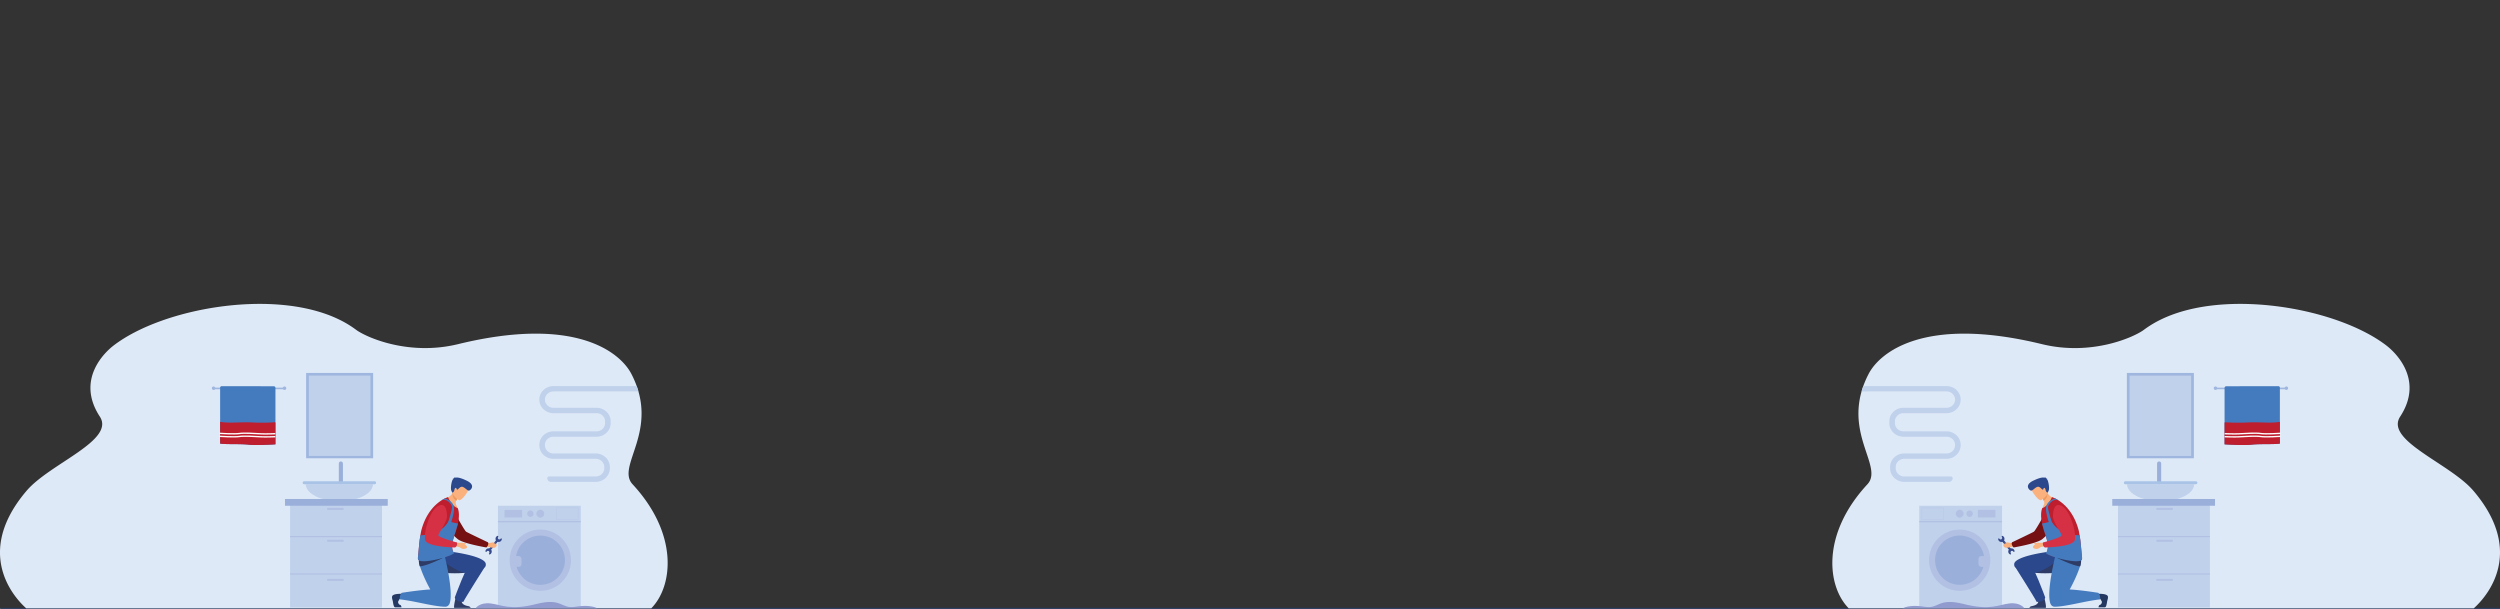<svg xmlns="http://www.w3.org/2000/svg" viewBox="0 0 4281.57 1042.68"><rect x="0" y="0" width="4281.57" height="1042.68" fill="#333333" stroke="none"/><defs><style>.cls-1{fill:#243962;}.cls-2{fill:#dee9f7;}.cls-3{fill:#c0d1ec;}.cls-4{fill:#9fb6df;}.cls-5{fill:#447bbf;}.cls-6{fill:#be1e2d;}.cls-7{fill:#fff;}.cls-8{fill:#b2c1e3;}.cls-9{fill:#9ab0db;}.cls-10{fill:#a8c3e6;}.cls-11{fill:#919bce;}.cls-12{fill:#35498c;}.cls-13{fill:#fab17e;}.cls-14{fill:#751113;}.cls-15{fill:#2b488c;}.cls-16{fill:#2e3b65;}.cls-17{fill:#ee985e;}.cls-18{fill:#d63044;}.cls-19{fill:none;}</style></defs><g id="Layer_2" data-name="Layer 2"><g id="Layer_1-2" data-name="Layer 1"><rect class="cls-1" x="0.84" y="1040.99" width="4280.72" height="1.68" rx="0.84"/><path class="cls-2" d="M4236.74,1041.82c-65.54,0-1070.58.08-1070.58,0-36.81-37.32-47.66-126.43,32.07-212.49,29.21-31.51-48.27-92,2-188.92,19.12-36.84,95.46-100.18,296.94-51,85.67,20.89,158.36-12.47,174.46-24.52A178.59,178.59,0,0,1,3701.28,547c110.88-53.65,302.46-19.48,386.08,45,11.85,9.14,65.73,56.44,23.26,121.44-26.82,41,85.53,80.25,125.45,127.12C4337.58,959.76,4237.66,1040.27,4236.74,1041.82Z"/><path class="cls-3" d="M3357.89,761.9v.67c0,12.8-10.85,23.22-24.18,23.22h-72.46c-8.05,0-14.59,6.28-14.59,14V802c0,7.73,6.54,14,14.59,14h80a3,3,0,0,1,2.95,3,6.25,6.25,0,0,1-1.84,4.42,6.19,6.19,0,0,1-4.42,1.83h-76.69c-13.33,0-24.18-10.41-24.18-23.21V799.8c0-12.79,10.85-23.21,24.18-23.21h72.46c8.05,0,14.6-6.29,14.6-14v-.67c0-7.73-6.55-14-14.6-14H3259.9c-13.33,0-24.17-10.41-24.17-23.21v-3.11c0-12.81,10.84-23.22,24.17-23.22h73.81c8.05,0,14.6-6.29,14.6-14s-6.55-14-14.6-14H3188.2q1.31-4.53,3-9.19h142.54c13.33,0,24.18,10.41,24.18,23.21s-10.85,23.22-24.18,23.22H3259.9c-8,0-14.6,6.29-14.6,14v3.11c0,7.73,6.56,14,14.6,14h73.81C3347,738.69,3357.89,749.1,3357.89,761.9Z"/><rect class="cls-4" x="3792.75" y="663.86" width="123.87" height="2.78"/><path class="cls-4" d="M3791.32,664.84a2.94,2.94,0,1,1,2.94,2.94A2.94,2.94,0,0,1,3791.32,664.84Z"/><path class="cls-4" d="M3912.84,664.84a2.94,2.94,0,1,1,2.94,2.94A2.94,2.94,0,0,1,3912.84,664.84Z"/><path class="cls-5" d="M3904.59,663.94v95.77c-9.51,1.63-34.32.23-48.47,1.86s-46.26-.56-46.26-.56V664.38a2.86,2.86,0,0,1,2.87-2.87l89.3-.14A2.56,2.56,0,0,1,3904.59,663.94Z"/><path class="cls-6" d="M3904.59,722.41v37.3c-9.51,1.63-34.32.23-48.47,1.86s-46.26-.56-46.26-.56v-35.9c.22-1.28.35-2,.35-2a324.3,324.3,0,0,0,38.95.44C3867.39,722.38,3889.29,725.35,3904.59,722.41Z"/><path class="cls-7" d="M3827.23,744.33c-7.75,0-16.81-.37-17.32-.39l.1-2.32c.16,0,16.73.69,24.23.23l1.77-.1c9.09-.57,28-1.74,35.92-.42,8.12,1.35,33.18-.31,33.44-.33l.15,2.32c-1,.07-25.59,1.69-34,.29-7.64-1.27-27.08-.06-35.38.45l-1.78.11C3832.43,744.29,3829.91,744.33,3827.23,744.33Z"/><path class="cls-7" d="M3827.23,749.44c-7.75,0-16.81-.38-17.32-.4l.1-2.32c.16,0,16.73.69,24.23.24l1.77-.11c9.09-.57,28-1.74,35.92-.42,8.12,1.35,33.18-.31,33.44-.32l.15,2.31c-1,.07-25.59,1.7-34,.3-7.64-1.28-27.08-.07-35.38.44l-1.78.11C3832.43,749.39,3829.91,749.44,3827.23,749.44Z"/><rect class="cls-4" x="3642.53" y="638.68" width="114.78" height="146.17"/><rect class="cls-3" x="3647.18" y="643.26" width="105.47" height="137.59"/><rect class="cls-3" x="3286.98" y="866.14" width="141.82" height="174.58"/><rect class="cls-8" x="3286.98" y="892.17" width="141.82" height="2.37"/><path class="cls-8" d="M3328.94,889.86h-37.69V869.71h37.69Zm-37.22-.48h36.75v-19.2h-36.75Z"/><path class="cls-8" d="M3349.45,879.78a6.76,6.76,0,1,1,6.76,6.76A6.76,6.76,0,0,1,3349.45,879.78Z"/><path class="cls-8" d="M3367.71,879.78a5.51,5.51,0,1,1,5.5,5.51A5.5,5.5,0,0,1,3367.71,879.78Z"/><rect class="cls-8" x="3387.34" y="873.31" width="30.19" height="12.95"/><circle class="cls-8" cx="3356.21" cy="959.42" r="52.55"/><circle class="cls-9" cx="3356.21" cy="959.42" r="42.25" transform="translate(-43.26 166.8) rotate(-2.83)"/><rect class="cls-8" x="3388.52" y="952.32" width="15.62" height="18.46" rx="4.7"/><rect class="cls-3" x="3627.32" y="863.77" width="157.47" height="176.65"/><rect class="cls-8" x="3627.32" y="917.96" width="157.47" height="2.09"/><rect class="cls-8" x="3692.87" y="869.81" width="28.56" height="3.5" rx="1.05"/><rect class="cls-8" x="3627.32" y="982.07" width="157.47" height="2.09"/><rect class="cls-8" x="3692.87" y="924.37" width="28.56" height="3.5" rx="1.05"/><rect class="cls-8" x="3692.87" y="991.34" width="28.56" height="3.5" rx="1.05"/><rect class="cls-9" x="3617.51" y="854.56" width="175.97" height="11.58"/><path class="cls-9" d="M3697.78,829.33h0a3.52,3.52,0,0,1-3.51-3.51v-32a3.52,3.52,0,0,1,3.51-3.51h0a3.52,3.52,0,0,1,3.52,3.51v32A3.52,3.52,0,0,1,3697.78,829.33Z"/><path class="cls-3" d="M3757.87,829.33c0,10.82-11.69,20.26-29,25.26h-57c-17.34-5-29-14.44-29-25.26Z"/><path class="cls-10" d="M3760.7,829.33H3640a2.53,2.53,0,0,1-2.53-2.53h0a2.54,2.54,0,0,1,2.53-2.53H3760.7a2.54,2.54,0,0,1,2.54,2.53h0A2.54,2.54,0,0,1,3760.7,829.33Z"/><path class="cls-11" d="M3467.15,1041.86s-6.72-10.64-25.81-8.4-32.67,12.49-78.19,1-41.41,9.1-67.33,4.67-37.3,2.69-37.3,2.69Z"/><rect class="cls-12" x="3434.39" y="923.41" width="3.76" height="19.92" transform="translate(191.33 2399.49) rotate(-39.51)"/><path class="cls-12" d="M3428.2,919.06v0c.8,1.27,1.1,2.9.06,4-1.4,1.45-3.08.89-4.32-.62,0,0-.32-.39-.33-.39-.43-.53-1.58.62-1.5,1.29a5.34,5.34,0,0,0,1.67,3.34,5.42,5.42,0,1,0,5.85-8.92C3428.9,917.44,3427.76,918.38,3428.2,919.06Z"/><path class="cls-12" d="M3444.11,948.23h0c-.8-1.27-1.1-2.91-.06-4,1.4-1.44,3.08-.88,4.32.63,0,0,.32.38.33.39.43.53,1.58-.62,1.5-1.3a5.42,5.42,0,0,0-8.33-3.94,5.42,5.42,0,0,0-1.23,8,5.31,5.31,0,0,0,2,1.53C3443.41,949.86,3444.55,948.91,3444.11,948.23Z"/><path class="cls-13" d="M3434.94,938.08c3.47.55,11.53-1.86,12.12-1.92,5-.48.18-5.4.18-5.4s-7.86-1.72-9.18-1.62a13.2,13.2,0,0,0-1.92.36l1.35,1.32s-6.55.69-6.62,2.21A5.08,5.08,0,0,0,3434.94,938.08Z"/><path class="cls-13" d="M3438.06,929.14l-5.57.67c0,1.47,4.29,1,4.5,1.71s1.19-1,1.19-1Z"/><path class="cls-13" d="M3490,929.58s-7.5.74-7,1.53,3.77,1.14,3.77,1.14l2.63-1.69Z"/><path class="cls-14" d="M3445.69,933.2c-1.2-3.49.48-4.57.48-4.57s34.32-16.28,37.13-18.07S3505,874.4,3505,874.4s7-14,15.91-13.77c7.74.25,12,5.07,14.43,10.13a16.23,16.23,0,0,1-2.94,18c-10.27,10.87-30.91,32.41-36.26,35.68-11.9,7.27-47.56,13.16-47.56,13.16A11.68,11.68,0,0,1,3445.69,933.2Z"/><path class="cls-15" d="M3450.72,970.5c5.18,6,16.1,9.82,37.18,10.8,1.69.08,3.39.15,5.1.2s3.53.09,5.29.11c5.73.08,11.43,0,16.86-.16,5.26-.18,10.28-.47,14.82-.85,8.89-.74,16-1.82,19.65-3.05a7.13,7.13,0,0,0,2.33-1.14,4,4,0,0,0,.91-1.18c1.33-2.47.64-6.51-1-11-2.34-6.48-6.64-13.83-9.53-18.43-.58-.92-1.1-1.72-1.54-2.4-.88-1.35-1.43-2.14-1.43-2.14s-9.84.92-23.32,2.67c-2.75.35-5.66.74-8.65,1.17-29,4.1-57.86,11.46-57.83,21.24C3449.59,967.86,3449.5,969.09,3450.72,970.5Z"/><path class="cls-16" d="M3486.6,981.18c1.76.06,9.93.41,11.69.43,5.73.08,11.43,0,16.86-.16l5.11-20.58C3512.36,971.88,3489.14,980.47,3486.6,981.18Z"/><path class="cls-16" d="M3503.67,1041h-28.09a5,5,0,0,1,4.12-2.92c4.42-.78,12.1-3.17,11.12-9.56s9.78-7.31,9.78-7.31S3505.08,1038.49,3503.67,1041Z"/><path class="cls-15" d="M3450.26,969.44s34.85,54.83,37.75,61.34c0,0,11.86,1.1,14.71-7.37,0,0-20.72-57.86-29.82-62.62S3450.26,969.44,3450.26,969.44Z"/><path class="cls-13" d="M3520.54,854s-12,16.42-22.7,17.3a32.9,32.9,0,0,1,2.49-6.86,7.22,7.22,0,0,0-.13-6.86.93.93,0,0,1,0-.1,65.48,65.48,0,0,1-3-5.94l4.92-8.91,1-4.78a32.51,32.51,0,0,0,2.89,6A22.8,22.8,0,0,0,3520.54,854Z"/><path class="cls-17" d="M3506.41,843.8a13.81,13.81,0,0,1-6.26,13.69,65.48,65.48,0,0,1-3-5.94l4.92-8.91C3506,842.06,3506.41,843.8,3506.41,843.8Z"/><path class="cls-13" d="M3495.62,856.51s15.05-8.2,9.8-17.5-6.85-16.61-16.68-11.77-9.68,9.44-8.68,13S3491.57,858.4,3495.62,856.51Z"/><path class="cls-15" d="M3505.37,820.5c.08-.23.37-.51,1.13-.85a3.37,3.37,0,0,0-1.61.15c-.58-1-1.9-2.74-3.93-2.5a2.52,2.52,0,0,1,1.78,1.27c-3-1.41-8.22-1.26-20.53,4.66-16.22,7.82-6.5,16.57-3.83,17s6.75-5.2,10.91-6.44,7.23,4.4,8.91,4.68.59-.94,2.12-2.51,2.9,1.48,3.15,3.72,2.94,4.09,2.94,4.09.89-.16,2.38-4-.7-16.68-2.85-18.77Z"/><path class="cls-1" d="M3595.25,1023s3.5,5.32,4.31,7-.78,5.39-3.18,5.94c-2.12.48-2.44,4.24-2.44,4.24h10.27a2.69,2.69,0,0,0,2.48-1.52c1.45-3.19,1.78-7.33,2.07-8.72.62-2.91,1.83-5.36,1.29-8.32s-5.59-4.67-14.8-4.64C3585.12,1017.08,3595.25,1023,3595.25,1023Z"/><path class="cls-6" d="M3565.07,959c-7.75,8.21-64.59-8.76-59.83-13.09,1.22-1.09.8-2.41,1.29-4.18,2.36-8.39-2.33-22.75-4.35-28.32-.47-1.29-.79-2.1-.85-2.27a97.81,97.81,0,0,1-4.38-15.83c-1.87-10-1.84-19.36.72-25.07l0-.08c10.65-3.11,16.51-18.78,16.51-18.78s33.74,9.58,46,57.72c0,0,.63,3.06,1.41,7.67h0c.23,1.41.49,3,.74,4.64,1.31,8.56,2.07,19.54,2.84,27.72,0,.29.06.57.09.87C3565.68,953.48,3566.35,957.59,3565.07,959Z"/><path class="cls-5" d="M3520.3,950.81s5.67.75,17.1,1.59c11.84.88,24.4,2.75,26.44,6.73.67,1.31.2,4.65-1.12,9.25-2.92,10.19-10,26.59-18.08,41.13,20.76,1.2,49,5.78,49,5.78a12.42,12.42,0,0,1,2.68,11.34c-1.48,0-5.93.64-12,1.62-22,3.55-48.85,10.84-65.49,10.84-3.64,0-6.36-2.58-7.47-6h0C3504.52,1012.32,3520.3,950.81,3520.3,950.81Z"/><path class="cls-16" d="M3562.72,969.93c-11.46-.36-40.2-14.47-39.73-14.58a137.85,137.85,0,0,1,14.41-2.81c11.84,1,24.4,3,26.44,7.32C3564.51,961.29,3564,964.92,3562.72,969.93Z"/><path class="cls-5" d="M3519.88,853.68s-14.42,3-15.83,15.63c-1,9.2,6.28,30,6.28,30l4.68-1.91s-8.84-25.73-7.48-30.11c1.75-5.61,10-14,17.66-10.65Z"/><path class="cls-5" d="M3565.07,959c-7.75,8.21-65.81-8.58-61.05-12.91a8.93,8.93,0,0,0,2.51-4.36c2.36-8.39-2.33-22.75-4.35-28.32-.47-1.29-4.91-16.58-5-16.74l16.35-3.54s4.63,8,10.63,12a66.29,66.29,0,0,0,37.42,11.59h0c.23,1.41.49,3,.74,4.64,1.31,8.56,2.07,19.54,2.84,27.72,0,.29.06.57.09.87C3565.68,953.48,3566.35,957.59,3565.07,959Z"/><path class="cls-13" d="M3501.09,928.92a30.94,30.94,0,0,1-5.37.7c-2.5.09-5.14-.38-6.34.12-2.53,1.06-10.55,6.57-6.68,8.93a8.92,8.92,0,0,0,10.51-.61c2.64-2.15,9.83-2.32,9.83-2.32Z"/><path class="cls-18" d="M3528,865.27c17.38,5,28,46.74,25.52,59.23S3502,937.64,3502,937.64s-2.76-2.16-3.09-4.39a10,10,0,0,1,0-4.15s31-8.42,31.75-12-14.94-22.58-14.71-32.88S3518.56,862.54,3528,865.27Z"/><path class="cls-2" d="M44.83,1041.82c65.54,0,1070.57.08,1070.57,0,36.82-37.32,47.66-126.43-32.07-212.49-29.2-31.51,48.28-92-2-188.92-19.11-36.84-95.46-100.18-296.93-51C698.71,610.27,626,576.91,609.92,564.86A179,179,0,0,0,580.29,547c-110.88-53.65-302.46-19.48-386.08,45-11.85,9.14-65.74,56.44-23.27,121.44,26.82,41-85.53,80.25-125.45,127.12C-56,959.76,43.91,1040.27,44.83,1041.82Z"/><path class="cls-3" d="M923.68,761.9v.67c0,12.8,10.84,23.22,24.17,23.22h72.46c8,0,14.6,6.28,14.6,14V802c0,7.73-6.55,14-14.6,14h-80a3,3,0,0,0-3,3,6.25,6.25,0,0,0,6.25,6.25h76.69c13.33,0,24.18-10.41,24.18-23.21V799.8c0-12.79-10.85-23.21-24.18-23.21H947.85c-8,0-14.6-6.29-14.6-14v-.67c0-7.73,6.56-14,14.6-14h73.81c13.33,0,24.18-10.41,24.18-23.21v-3.11c0-12.81-10.85-23.22-24.18-23.22H947.85c-8,0-14.6-6.29-14.6-14s6.56-14,14.6-14h145.51c-.87-3-1.85-6.08-3-9.19H947.85c-13.33,0-24.17,10.41-24.17,23.21s10.84,23.22,24.17,23.22h73.81c8.05,0,14.6,6.29,14.6,14v3.11c0,7.73-6.55,14-14.6,14H947.85C934.52,738.69,923.68,749.1,923.68,761.9Z"/><rect class="cls-4" x="364.94" y="663.86" width="123.87" height="2.78" transform="translate(853.75 1330.5) rotate(-180)"/><path class="cls-4" d="M490.24,664.84a2.94,2.94,0,1,0-2.94,2.94A2.93,2.93,0,0,0,490.24,664.84Z"/><path class="cls-4" d="M368.72,664.84a2.94,2.94,0,1,0-2.93,2.94A2.93,2.93,0,0,0,368.72,664.84Z"/><path class="cls-5" d="M377,663.94v95.77c9.51,1.63,34.33.23,48.48,1.86s46.26-.56,46.26-.56V664.38a2.87,2.87,0,0,0-2.87-2.87l-89.3-.14A2.57,2.57,0,0,0,377,663.94Z"/><path class="cls-6" d="M377,722.41v37.3c9.51,1.63,34.33.23,48.48,1.86s46.26-.56,46.26-.56v-35.9c-.23-1.28-.35-2-.35-2a324.38,324.38,0,0,1-38.95.44C414.18,722.38,392.27,725.35,377,722.41Z"/><path class="cls-7" d="M454.33,744.33c7.75,0,16.82-.37,17.33-.39l-.1-2.32c-.17,0-16.73.69-24.24.23l-1.77-.1c-9.09-.57-28-1.74-35.91-.42-8.12,1.35-33.19-.31-33.44-.33l-.16,2.32c1,.07,25.6,1.69,34,.29,7.65-1.27,27.09-.06,35.39.45l1.77.11C449.14,744.29,451.66,744.33,454.33,744.33Z"/><path class="cls-7" d="M454.33,749.44c7.75,0,16.82-.38,17.33-.4l-.1-2.32c-.17,0-16.73.69-24.24.24l-1.77-.11c-9.09-.57-28-1.74-35.91-.42-8.12,1.35-33.19-.31-33.44-.32l-.16,2.31c1,.07,25.6,1.7,34,.3,7.65-1.28,27.09-.07,35.39.44l1.77.11C449.14,749.39,451.66,749.44,454.33,749.44Z"/><rect class="cls-4" x="524.26" y="638.68" width="114.78" height="146.17" transform="translate(1163.3 1423.54) rotate(-180)"/><rect class="cls-3" x="528.91" y="643.26" width="105.47" height="137.59" transform="translate(1163.3 1424.1) rotate(-180)"/><rect class="cls-3" x="852.76" y="866.14" width="141.82" height="174.58" transform="translate(1847.35 1906.86) rotate(-180)"/><rect class="cls-8" x="852.76" y="892.17" width="141.82" height="2.37" transform="translate(1847.35 1786.71) rotate(-180)"/><path class="cls-8" d="M952.62,869.71h37.7v20.15h-37.7Zm37.23.47H953.1v19.2h36.75Z"/><path class="cls-8" d="M932.11,879.78a6.76,6.76,0,1,0-6.75,6.76A6.75,6.75,0,0,0,932.11,879.78Z"/><path class="cls-8" d="M913.86,879.78a5.51,5.51,0,1,0-5.51,5.51A5.51,5.51,0,0,0,913.86,879.78Z"/><rect class="cls-8" x="864.03" y="873.31" width="30.19" height="12.95" transform="translate(1758.26 1759.57) rotate(-180)"/><circle class="cls-8" cx="925.36" cy="959.42" r="52.55"/><circle class="cls-9" cx="925.36" cy="959.42" r="42.25" transform="translate(-78.56 1836.3) rotate(-87.17)"/><rect class="cls-8" x="877.43" y="952.32" width="15.62" height="18.46" rx="4.7" transform="translate(1770.48 1923.09) rotate(-180)"/><rect class="cls-3" x="496.78" y="863.77" width="157.47" height="176.65" transform="translate(1151.02 1904.2) rotate(-180)"/><rect class="cls-8" x="496.78" y="917.96" width="157.47" height="2.09" transform="translate(1151.02 1838.02) rotate(-180)"/><rect class="cls-8" x="560.14" y="869.81" width="28.56" height="3.5" rx="1.05" transform="translate(1148.84 1743.12) rotate(180)"/><rect class="cls-8" x="496.78" y="982.07" width="157.47" height="2.09" transform="translate(1151.02 1966.23) rotate(-180)"/><rect class="cls-8" x="560.14" y="924.37" width="28.56" height="3.5" rx="1.05" transform="translate(1148.84 1852.25) rotate(-180)"/><rect class="cls-8" x="560.14" y="991.34" width="28.56" height="3.5" rx="1.05" transform="translate(1148.84 1986.18) rotate(-180)"/><rect class="cls-9" x="488.09" y="854.56" width="175.97" height="11.58" transform="translate(1152.14 1720.7) rotate(-180)"/><path class="cls-9" d="M583.78,829.33h0a3.53,3.53,0,0,0,3.52-3.51v-32a3.53,3.53,0,0,0-3.52-3.51h0a3.53,3.53,0,0,0-3.52,3.51v32A3.53,3.53,0,0,0,583.78,829.33Z"/><path class="cls-3" d="M523.7,829.33c0,10.82,11.69,20.26,29,25.26h57c17.34-5,29-14.44,29-25.26Z"/><path class="cls-10" d="M520.86,829.33H641.57a2.54,2.54,0,0,0,2.54-2.53h0a2.54,2.54,0,0,0-2.54-2.53H520.86a2.54,2.54,0,0,0-2.53,2.53h0A2.53,2.53,0,0,0,520.86,829.33Z"/><path class="cls-11" d="M814.41,1041.86s6.73-10.64,25.81-8.4,32.67,12.49,78.19,1,41.42,9.1,67.34,4.67,37.3,2.69,37.3,2.69Z"/><rect class="cls-12" x="843.41" y="923.41" width="3.76" height="19.92" transform="translate(903.61 2191.27) rotate(-140.49)"/><path class="cls-12" d="M853.37,919.06v0c-.81,1.27-1.11,2.9-.06,4,1.4,1.45,3.08.89,4.32-.62l.32-.39c.43-.53,1.59.62,1.51,1.29a5.42,5.42,0,1,1-7.53-5.58C852.67,917.44,853.81,918.38,853.37,919.06Z"/><path class="cls-12" d="M837.46,948.23h0c.81-1.27,1.11-2.91.06-4-1.4-1.44-3.07-.88-4.32.63l-.32.39c-.43.53-1.58-.62-1.51-1.3a5.42,5.42,0,1,1,9.57,4.06,5.39,5.39,0,0,1-2,1.53C838.16,949.86,837,948.91,837.46,948.23Z"/><path class="cls-13" d="M846.62,938.08c-3.46.55-11.52-1.86-12.11-1.92-5-.48-.18-5.4-.18-5.4s7.86-1.72,9.18-1.62a13.45,13.45,0,0,1,1.92.36l-1.36,1.32s6.55.69,6.62,2.21A5.06,5.06,0,0,1,846.62,938.08Z"/><path class="cls-13" d="M843.51,929.14l5.56.67c0,1.47-4.28,1-4.49,1.71s-1.2-1-1.2-1Z"/><path class="cls-13" d="M791.58,929.58s7.49.74,7,1.53-3.77,1.14-3.77,1.14l-2.63-1.69Z"/><path class="cls-14" d="M835.87,933.2c1.21-3.49-.47-4.57-.47-4.57s-34.33-16.28-37.13-18.07-21.68-36.16-21.68-36.16-7-14-15.9-13.77c-7.74.25-12,5.07-14.43,10.13a16.21,16.21,0,0,0,2.93,18c10.28,10.87,30.92,32.41,36.27,35.68,11.9,7.27,47.56,13.16,47.56,13.16A11.59,11.59,0,0,0,835.87,933.2Z"/><path class="cls-15" d="M830.85,970.5c-5.18,6-16.1,9.82-37.18,10.8-1.69.08-3.4.15-5.11.2s-3.52.09-5.28.11c-5.73.08-11.43,0-16.86-.16-5.27-.18-10.28-.47-14.83-.85-8.89-.74-16-1.82-19.65-3.05a7.06,7.06,0,0,1-2.32-1.14,4,4,0,0,1-.92-1.18c-1.32-2.47-.63-6.51,1-11,2.34-6.48,6.63-13.83,9.53-18.43q.87-1.38,1.53-2.4c.89-1.35,1.43-2.14,1.43-2.14s9.85.92,23.33,2.67c2.75.35,5.65.74,8.65,1.17,29,4.1,57.85,11.46,57.83,21.24C832,967.86,832.07,969.09,830.85,970.5Z"/><path class="cls-16" d="M795,981.18c-1.76.06-9.93.41-11.69.43-5.73.08-11.43,0-16.86-.16l-5.11-20.58C769.21,971.88,792.43,980.47,795,981.18Z"/><path class="cls-16" d="M777.9,1041H806a5,5,0,0,0-4.12-2.92c-4.43-.78-12.11-3.17-11.12-9.56s-9.78-7.31-9.78-7.31S776.49,1038.49,777.9,1041Z"/><path class="cls-15" d="M831.31,969.44s-34.86,54.83-37.75,61.34c0,0-11.86,1.1-14.71-7.37,0,0,20.71-57.86,29.82-62.62S831.31,969.44,831.31,969.44Z"/><path class="cls-13" d="M761,854s12,16.42,22.69,17.3a33.2,33.2,0,0,0-2.48-6.86,7.25,7.25,0,0,1,.12-6.86l.06-.1a63.31,63.31,0,0,0,3-5.94l-4.92-8.91-1-4.78a31.89,31.89,0,0,1-2.89,6A22.77,22.77,0,0,1,761,854Z"/><path class="cls-17" d="M775.15,843.8a13.8,13.8,0,0,0,6.27,13.69,63.31,63.31,0,0,0,3-5.94l-4.92-8.91C775.6,842.06,775.15,843.8,775.15,843.8Z"/><path class="cls-13" d="M786,856.51s-15.06-8.2-9.8-17.5,6.84-16.61,16.67-11.77,9.69,9.44,8.69,13S790,858.4,786,856.51Z"/><path class="cls-15" d="M776.2,820.5c-.08-.23-.38-.51-1.13-.85a3.33,3.33,0,0,1,1.6.15c.58-1,1.9-2.74,3.93-2.5a2.54,2.54,0,0,0-1.78,1.27c3-1.41,8.22-1.26,20.53,4.66,16.23,7.82,6.51,16.57,3.84,17s-6.75-5.2-10.92-6.44-7.22,4.4-8.91,4.68-.59-.94-2.11-2.51-2.91,1.48-3.16,3.72-2.94,4.09-2.94,4.09-.88-.16-2.37-4,.69-16.68,2.85-18.77Z"/><path class="cls-1" d="M686.32,1023s-3.5,5.32-4.32,7,.79,5.39,3.19,5.94c2.12.48,2.43,4.24,2.43,4.24H677.36a2.71,2.71,0,0,1-2.49-1.52c-1.45-3.19-1.78-7.33-2.07-8.72-.61-2.91-1.82-5.36-1.29-8.32s5.59-4.67,14.81-4.64C696.44,1017.08,686.32,1023,686.32,1023Z"/><path class="cls-6" d="M716.5,959c7.74,8.21,64.59-8.76,59.82-13.09-1.21-1.09-.8-2.41-1.29-4.18-2.36-8.39,2.34-22.75,4.35-28.32.47-1.29.79-2.1.86-2.27a98.84,98.84,0,0,0,4.38-15.83c1.87-10,1.84-19.36-.73-25.07,0,0,0-.06,0-.08-10.65-3.11-16.51-18.78-16.51-18.78s-33.73,9.58-46,57.72c0,0-.63,3.06-1.41,7.67h0c-.24,1.41-.49,3-.74,4.64-1.31,8.56-2.07,19.54-2.85,27.72,0,.29-.05.57-.08.87C715.89,953.48,715.21,957.59,716.5,959Z"/><path class="cls-5" d="M761.26,950.81s-5.67.75-17.09,1.59c-11.85.88-24.4,2.75-26.44,6.73-.68,1.31-.21,4.65,1.11,9.25,2.93,10.19,10,26.59,18.09,41.13-20.77,1.2-49,5.78-49,5.78a12.44,12.44,0,0,0-2.69,11.34c1.49,0,5.94.64,12,1.62,22,3.55,48.86,10.84,65.5,10.84,3.63,0,6.36-2.58,7.46-6h0C777.05,1012.32,761.26,950.81,761.26,950.81Z"/><path class="cls-16" d="M718.84,969.93c11.46-.36,40.21-14.47,39.74-14.58a138.35,138.35,0,0,0-14.41-2.81c-11.85,1-24.4,3-26.44,7.32C717.05,961.29,717.52,964.92,718.84,969.93Z"/><path class="cls-5" d="M761.68,853.68s14.42,3,15.83,15.63c1,9.2-6.28,30-6.28,30l-4.67-1.91s8.83-25.73,7.47-30.11c-1.74-5.61-10-14-17.65-10.65Z"/><path class="cls-5" d="M716.5,959c7.74,8.21,65.81-8.58,61-12.91a8.87,8.87,0,0,1-2.52-4.36c-2.36-8.39,2.34-22.75,4.35-28.32.47-1.29,4.91-16.58,5-16.74L768,893.08s-4.63,8-10.64,12A66.27,66.27,0,0,1,720,916.72h0c-.24,1.41-.49,3-.74,4.64-1.31,8.56-2.07,19.54-2.85,27.72,0,.29-.05.57-.08.87C715.89,953.48,715.21,957.59,716.5,959Z"/><path class="cls-13" d="M780.48,928.92a30.94,30.94,0,0,0,5.37.7c2.49.09,5.14-.38,6.34.12,2.53,1.06,10.55,6.57,6.67,8.93a8.9,8.9,0,0,1-10.5-.61c-2.65-2.15-9.84-2.32-9.84-2.32Z"/><path class="cls-18" d="M753.53,865.27c-17.39,5-28,46.74-25.53,59.23s51.53,13.14,51.53,13.14,2.76-2.16,3.08-4.39a9.75,9.75,0,0,0,0-4.15s-31-8.42-31.74-12,14.94-22.58,14.7-32.88S763,862.54,753.53,865.27Z"/><rect class="cls-19" width="4281.57" height="1040.99"/></g></g></svg>